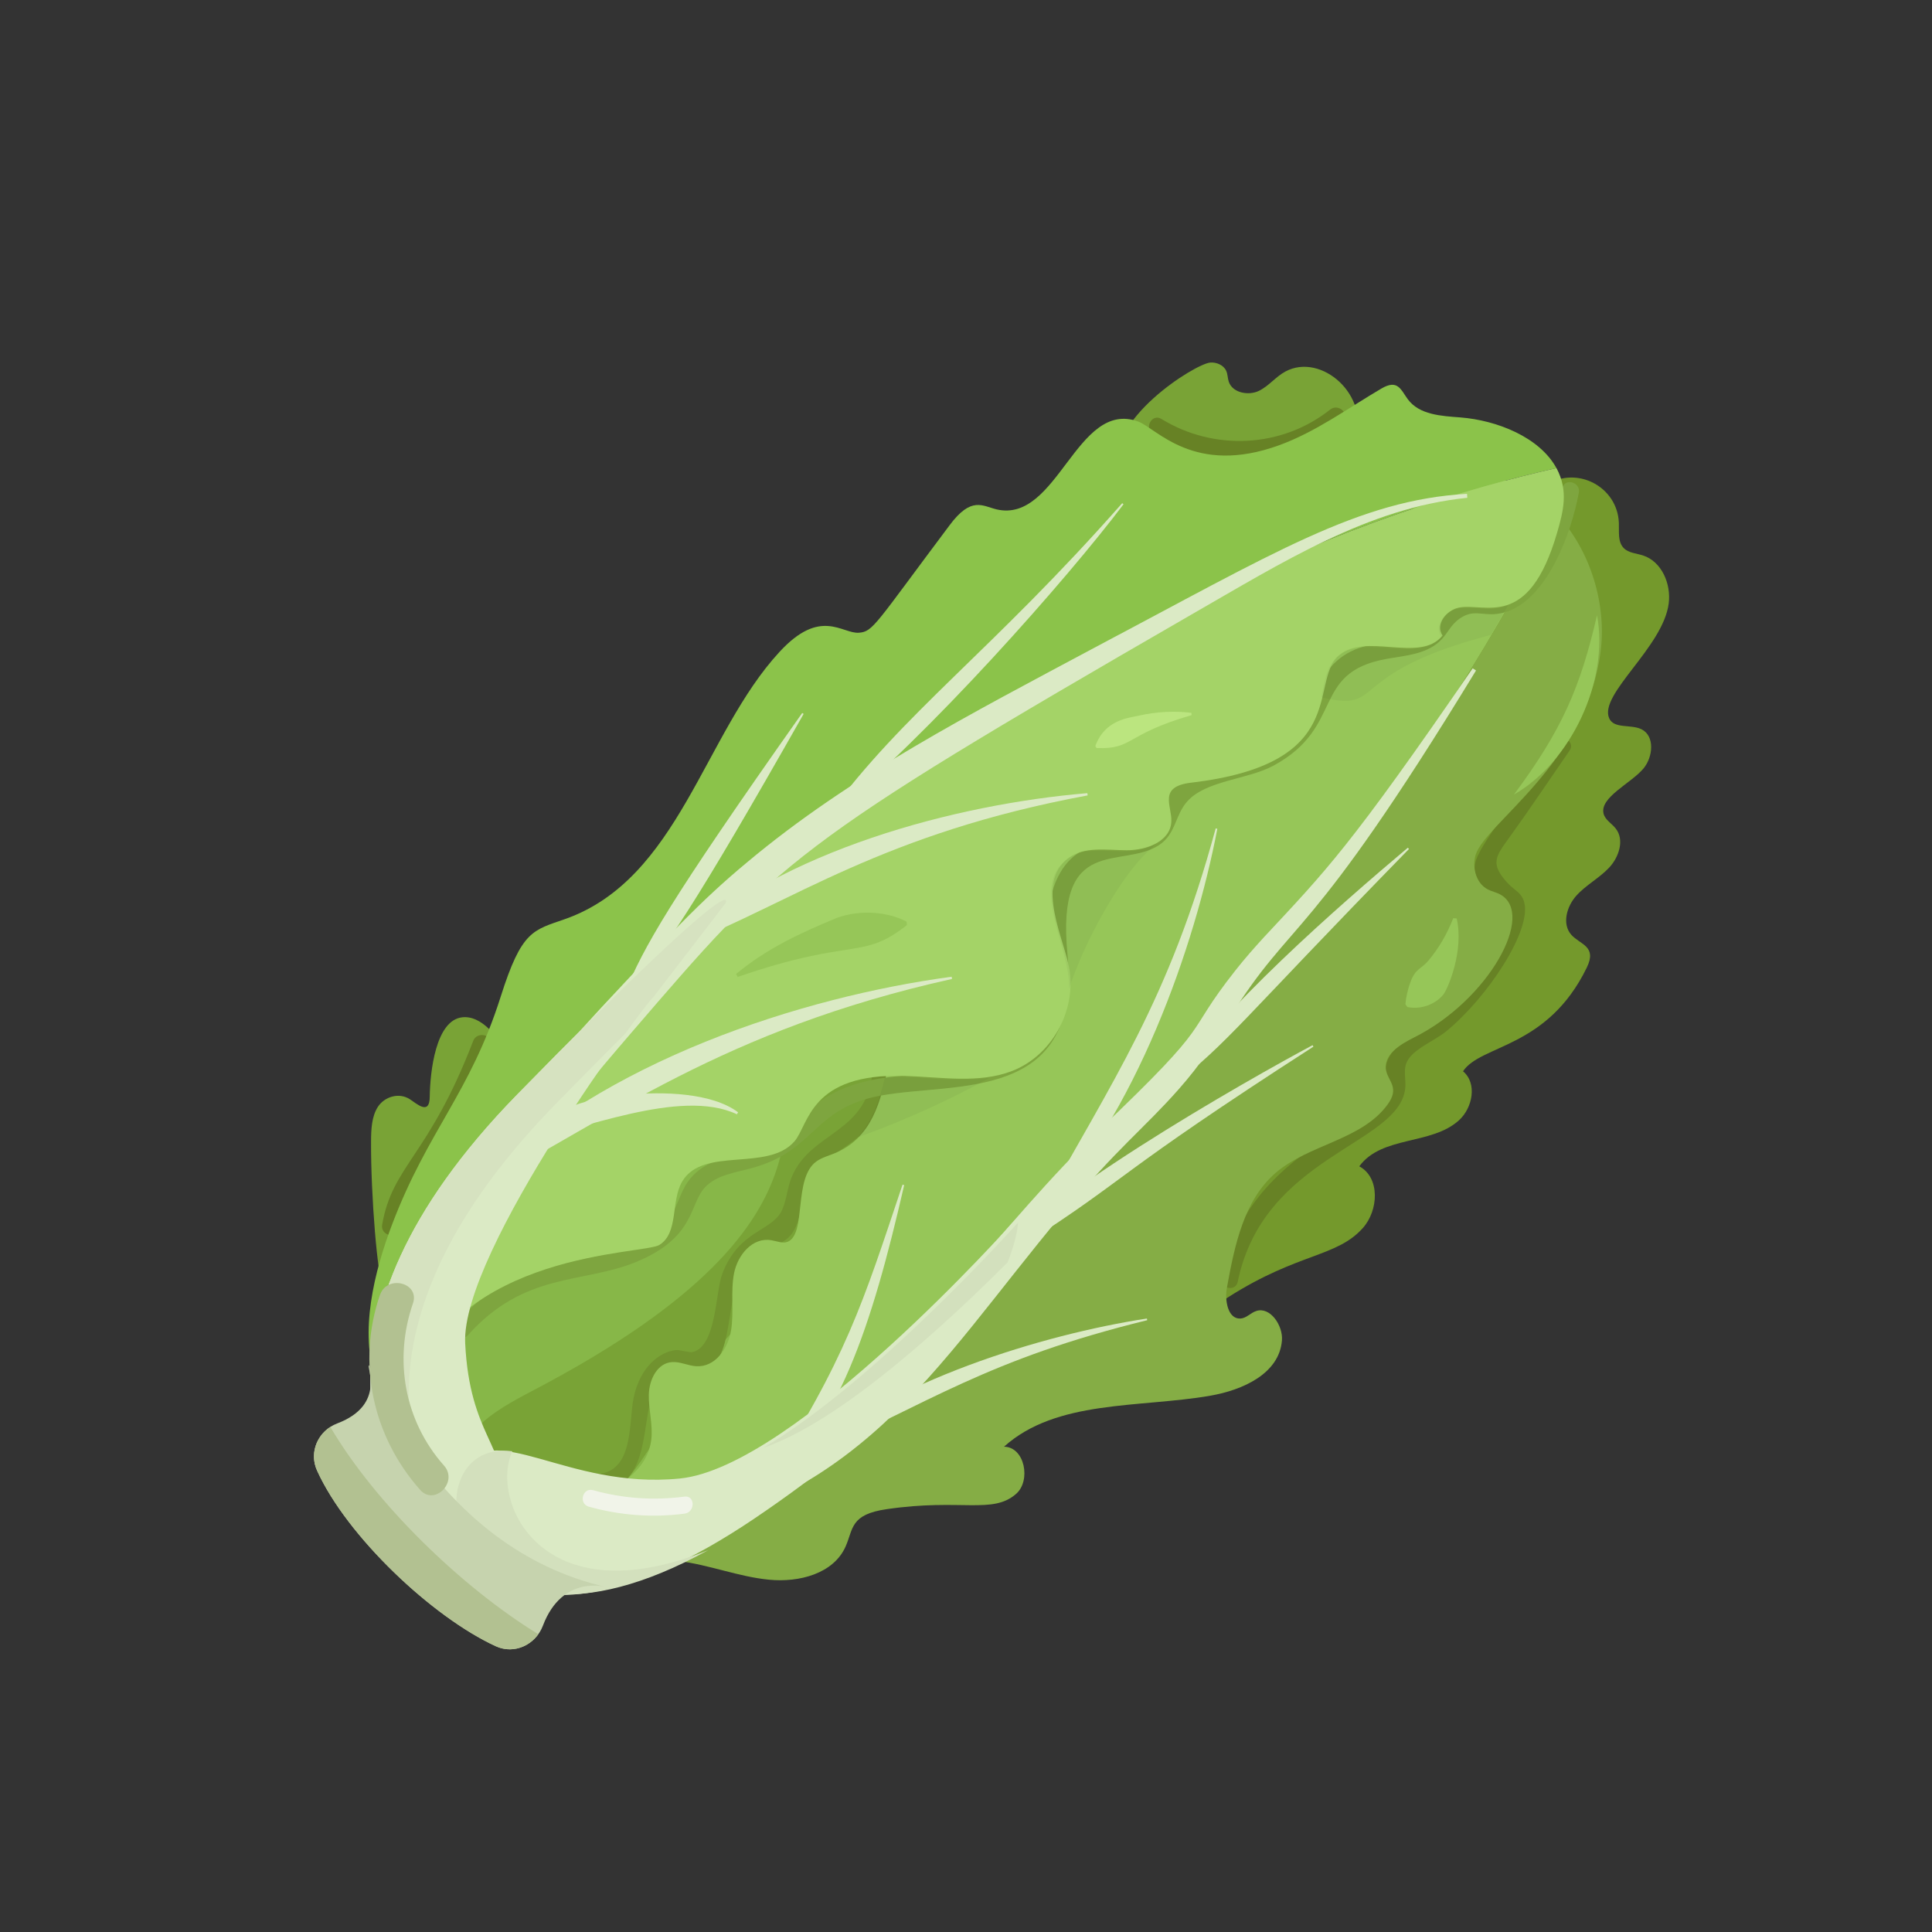 <?xml version="1.0" encoding="UTF-8"?>
<svg id="_Layer_" data-name="&amp;lt;Layer&amp;gt;" xmlns="http://www.w3.org/2000/svg" viewBox="0 0 540 540">
  <rect x="0" y="0" width="540" height="540" fill="#333333" stroke="none"/>
  <defs>
    <style>
      .cls-1 {
        fill: #d3e0bd;
      }

      .cls-2 {
        opacity: .04;
      }

      .cls-3 {
        fill: #f1f4e9;
      }

      .cls-4 {
        fill: #85ad45;
      }

      .cls-5 {
        fill: #a4d367;
      }

      .cls-6 {
        fill: #bbe57f;
      }

      .cls-7 {
        fill: #8bc34a;
      }

      .cls-8 {
        fill: #c6d3ae;
      }

      .cls-9 {
        fill: #d6e2c0;
      }

      .cls-10 {
        fill: #b2c191;
      }

      .cls-11 {
        fill: #dbeac5;
      }

      .cls-12 {
        fill: #74992c;
      }

      .cls-13 {
        fill: #79a336;
      }

      .cls-14 {
        fill: #71932f;
      }

      .cls-15 {
        fill: #87b748;
      }

      .cls-16 {
        fill: #678225;
      }

      .cls-17 {
        fill: #96c658;
      }

      .cls-18 {
        fill: #7ea53f;
      }
    </style>
  </defs>
  <path class="cls-13" d="m141.99,294.62c-2.98-5-7.48-10.87-12.8-10.28-7.42.82-8.99,15.24-9.08,22.3-.07,5.13-3.54,1.92-5.52.62-3.13-2.05-7.15-.66-8.94,2.06-1.79,2.73-1.93,6.36-1.94,9.83-.07,14.5,1.73,38.24,3.63,41.93,1.47,2.86,4.89,4.41,7.93,4.61,10.39.66,15.37-9.38,18.51-16.28,5.34-11.72,10.23-23.71,14.64-35.91l-6.43-18.89Z"/>
  <path class="cls-16" d="m132.27,290.92c-12.43,32.35-22.56,34.71-25.46,51.4-.52,2.99,4.08,4.21,4.61,1.18,2.75-15.78,12.31-17.17,25.46-51.4,1.1-2.85-3.52-4.01-4.61-1.18h0Z"/>
  <path class="cls-13" d="m378.8,123.48c4.36-13.01-9.5-24.99-19.49-19.66-2.74,1.46-4.67,4.09-7.47,5.44s-7.3.62-8.39-2.55c-.34-1.01-.28-2.09-.72-3.06-.75-1.64-2.77-2.46-4.47-2.31-4.29.37-29.36,16.19-25.5,29.73.8,2.8,7.89,15.07,15.5,18.11,4.96,1.98,20.57,2.3,27.75.98,8.42-1.56,16.05-5.82,21.54-12.03l1.25-14.64Z"/>
  <path class="cls-16" d="m371.8,114.46c-13.54,10.78-32.53,11.64-47.19,2.63-2.61-1.6-4.93,2.54-2.33,4.15,16.63,10.23,37.7,8.67,52.89-3.43,2.39-1.9-1.01-5.23-3.38-3.34h0Z"/>
  <path class="cls-15" d="m131.55,417.07c-9.29-11.18-10.6-27.56-5.88-41.31,9.85-28.69,40.28-44.32,61.86-59.06,16.6-11.34,44.22-34.76,71.98-25.39,12.54,4.24,22.75,16.8,21.24,29.95-.71,6.2-3.79,11.84-6.81,17.3-20.37,36.86-26.83,36.54-48.5,50.5-24.98,16.09-46.49,40.98-75.99,44.58l-17.91-16.57Z"/>
  <path class="cls-13" d="m127.92,413.43c-.51-12.84,9.22-18.59,21.24-24.88,95.15-49.84,60.57-82.83,76.64-97.15,4.54-4.05,15.31-5.08,17.06-4.04.67.4,1.1,1.09,1.46,1.78,4.73,9.07,1.58,19.87-1.94,29.22-15.97,42.44-29.08,40.92-47.44,65.48-11.56,15.47-16.73,34.08-40.83,46.81-4.71,2.48-8.91,2.91-13.87.62-5.35-4.28-11.94-8.41-12.32-17.83Z"/>
  <path class="cls-14" d="m243.95,298.5c-.98,18.44-17.08,17.4-22.61,30.34-1.25,2.92-1.42,6.25-2.64,9.12-2.7,6.35-12.03,5.55-16.8,18.02-2.01,5.25-1.56,20.08-8.23,21.91-1,.27-3.6-.68-4.8-.54-4.69.56-10.01,4.83-11.77,13.35-1.44,6.96.15,20.65-10.22,21.33-3.04.2-3.03,4.96.03,4.76,17.85-1.18,10.32-25.11,18.55-32.25,4.21-3.65,9.28-.83,12.11-2.03,8.44-3.59,4.23-22.58,12.33-30.99,2.98-3.09,7.29-2.85,10.26-5.43,4.05-3.52,3.61-11.13,5.77-15.73,5.14-10.92,21.59-9.66,22.78-31.89.16-3.06-4.59-3.02-4.76.03h0Z"/>
  <path class="cls-12" d="m432.33,135.46c8.54-5.31,19.74.61,20.15,10.66.1,2.46-.37,5.31,1.36,7.07,1.36,1.39,3.53,1.46,5.38,2.06,5.24,1.7,7.9,7.96,7.19,13.43-1.58,12.26-19.59,25.39-16.64,32.08,1.33,3.02,6.01,1.62,8.99,3.05,3.83,1.85,3.3,7.77.57,11.02-3.44,4.1-12.19,8-11.14,12.53.41,1.8,2.3,2.78,3.43,4.24,2.48,3.17.88,7.99-1.87,10.92-2.76,2.93-6.48,4.84-9.17,7.84-2.69,2.99-4.07,7.93-1.38,10.93,2.47,2.76,7.24,3.15,4.32,9.14-11.03,22.68-29.64,21.49-34.6,29,4.01,3.32,2.71,10.22-1.15,13.71-7.72,7-21.49,4.21-27.85,12.85,5.86,3.13,5.42,12.33.98,17.27-7.35,8.19-18.05,6.85-37.58,19.29-10.04,6.39-20.27,14.82-32.13,13.87-4.52-.36-5.78-2.16-7-5.22-8.55-21.4-.47-45.65,9.42-66.47,32.3-68,63.75-89.18,83.07-125.79,8.77-16.62,8.96-20.35,27.68-34.07l7.96-9.39Z"/>
  <path class="cls-16" d="m434.57,207.42c-20.93,30.34-24.28,32.56-21.63,38.27,1.06,2.28,3.15,2.92,4.82,4.55,5.11,4.97,2.83,8.45-.19,14.23-5.35,10.23-13.26,18.53-22.9,24.8-11.42,7.43-6.07,12.79-6.83,15.88-1.04,4.26-8.4,7.45-17.01,12.92-15,9.53-25.82,21.18-29.49,39.01-.61,2.99,3.99,4.19,4.61,1.18,7.25-35.25,44.81-38.22,46.79-53.88.39-3.09-.93-5.76,1.06-8.54,2.2-3.07,7.36-5.09,10.4-7.57,11.45-9.34,24.28-28.53,21.73-36.4-.79-2.44-2.64-3.06-4.25-4.75-5.39-5.64-3.63-7.75.02-12.81,5.82-8.07,11.36-16.35,17.02-24.55,1.73-2.51-2.42-4.83-4.15-2.33h0Z"/>
  <path class="cls-17" d="m151.32,436.08c-7.73-1.6-15.13-5.4-19.09-12.17l-.45-.15c17.16.44,48.12-4.21,50.25-21.33.51-4.15-.78-8.46-.68-12.66.11-4.22,2.39-8.85,6.58-9.07,2.2-.12,4.38,1.01,6.59,1.16,5.33.39,9.02-4.9,9.83-10.1.82-5.18-.18-10.68.81-15.83,1-5.14,5.15-10.2,10.45-9.28,1.55.26,3.2,1,4.58.42,5.31-2.29,1.46-17.74,8-22.45,1.55-1.12,3.49-1.59,5.27-2.35,19.95-8.44,11.6-38.54,25.64-66.71,16.55-33.28,54.78-47.93,83.53-71.11,20.97-16.9,25.81-30.41,50.76-41.21,10.92-7.52,8.68-6.13,11.26-7.19l15.63-1.85c5.82,1.83,10.83,5.23,14.94,9.62-13.58,27.41-38.73,71.38-78.85,118.11-121.81,141.83-101.69,143.82-205.04,174.15Z"/>
  <path class="cls-4" d="m338.22,390.12c-19.91,3.41-42.96,1.06-57.6,14.24,5.82.05,7.6,9.47,3.4,13.17-6.62,5.81-15.3,1.24-36.14,4.28-10.3,1.47-9.34,5.49-11.53,10.44-3.34,7.55-12.9,10.12-21.41,9.28-8.51-.82-16.8-4.2-25.32-5.22-10.18-1.22-20.23.98-30.43.68-2.58-.08-5.26-.36-7.87-.92,103.61-30.4,83.59-32.73,205.04-174.15,40.12-46.73,65.28-90.7,78.85-118.11,9.39,10.07,13.96,25.31,12.12,38.67-4.24,30.94-32.02,47.54-34.87,56.41-1.07,3.4.02,7.94,3.35,9.69,1.11.59,2.37.8,3.47,1.4,10.11,5.47-3.26,29.59-23.96,39.95-4.01,2.01-9.01,5-7.83,9.56.73,2.88,3.68,4.67.35,9.22-7.21,9.95-21.97,11.09-31.29,19.11-8.89,7.66-11.49,20.32-13.63,32.13-.63,3.46.23,8.74,3.77,8.59,1.69-.09,2.85-1.6,4.43-2.11,3.88-1.29,7.51,4.04,7.19,8.2-.72,9.3-10.96,13.93-20.1,15.48Z"/>
  <path class="cls-11" d="m412.55,187.41c-47.51,77.96-50.91,68.24-68.9,97.12-4.94,7.93-7.77,12.6-14.17,19.88-9.78,11.08-16.86,16.1-32.49,34.8-36.71,43.93-56.32,82.25-122.57,92.19-13.59,1.96-24.83,6.76-35.84,2.66l.29-1.07c7.35,1.13,14.24-1.17,22.6-4.26,20.01-7.34,37.23-6.93,63.57-27.56,31.68-24.45,55.37-59.73,82.04-85.21,33.66-32.06,22.93-25.34,38.29-44.81,2.53-3.21,5.21-6.25,7.92-9.21,17.33-18.58,23.94-25.04,58.33-75.14l.93.6Z"/>
  <path class="cls-11" d="m367.11,292.54c-56.03,36.09-51.35,36.43-80.35,54.97-3.85,2.52-7.6,5.08-10.99,8.28l-.37-.29c10.47-18.25,74.4-54.25,91.47-63.37l.24.41Z"/>
  <path class="cls-11" d="m340.25,231.64c-6.24,32.63-22.64,80.15-49.84,108.51l-.38-.28c21.06-38.19,36.72-60.25,49.76-108.33l.46.11Z"/>
  <path class="cls-11" d="m393.82,237.29c-47.56,48.67-50.38,54.1-66.5,66.53l-.35-.32c14.02-21.3,47.07-50.17,66.52-66.56l.32.35Z"/>
  <path class="cls-17" d="m446.38,171.95c3.39,18.39-7.27,41-23.22,50.13,13.51-18.22,18.53-29.91,23.22-50.13Z"/>
  <path class="cls-18" d="m436.7,136.53c-1.51,8.31-4.55,16.03-9.63,22.81-3.88,5.17-7.92,7.73-14.3,7.19-11.95-1-8.8,4.42-13.25,8.98-6.76,6.94-20.47.06-29.38,13.26-5.79,8.59-7.67,16.67-17.8,21.74-6.89,3.44-15.33,3.54-21.95,7.14-6.4,3.48-3.69,10.33-8.81,14.45-6.77,5.45-20.24-.41-26.51,14.38-6.15,14.5,5.92,33.49-7.53,45.17-11.86,10.29-29.57,7.21-43.86,10.21-14.4,3.03-18.55,9.7-22.63,13.55-9.89,9.32-21.94,5.5-28.68,14.74-2.47,3.39-3.08,7.74-5.85,11.01-13.58,16.02-37.58,4.6-59.1,28.67-2.03,2.27,1.34,5.63,3.38,3.34,15.88-17.76,32.03-14.29,47-20.45,16.67-6.86,14.77-16.14,19.29-20.91,3.26-3.44,8.55-4.1,12.92-5.29,18.2-4.94,16.96-16.73,36.1-20.29,21.08-3.92,56.22,2.19,52.24-39.64-3.21-33.66,15.14-23.55,25.6-30.38,4.73-3.09,4.44-8.36,7.9-12.23,5.29-5.9,16.86-6.06,24.11-9.99,20-10.85,10.35-25.87,31.32-29.78,5.06-.94,10.94-1.21,14.98-4.84,2.35-2.12,2.98-4.53,5.64-6.42,3.92-2.78,6.27-.81,10.63-1.38,13.38-1.75,20.75-22.78,22.76-33.88.54-2.99-4.06-4.2-4.61-1.18h0Z"/>
  <path class="cls-7" d="m113.84,389.21c-1.32,3.68-2.14,7.56-2.39,11.55l-3.98-1.5c1.55-4.95-.47-8.43-2.32-13.44-4.88-13.3-.45-30.72,4.43-43.55,10.05-26.42,21.81-36.71,30.37-63.71,5.88-18.56,9-18.52,18.05-21.7,31.75-11.23,38.72-51.73,59.84-74.61,11.52-12.56,17.54-5.03,22.24-5.4,3.98-.32,4.42-2.15,25.33-30.04,6.11-8.2,9.2-5.36,13.17-4.43,17.09,3.93,22.3-30.8,39.52-24.57,5.16,1.88,15.61,15.31,39.44,6.63,10.3-3.75,19.18-10.33,28.58-15.85,4.6-2.68,5.4.35,7.38,3.02,3.21,4.35,9.37,4.66,14.66,5.06,10.33.81,22.18,5.57,26.87,14.17-48.44,10.86-141.61,42.55-254.03,141.6-44.72,39.4-63.51,79.4-67.16,116.77Z"/>
  <path class="cls-11" d="m283.02,341.74s-60.89,68.34-93.01,71.51c-32.11,3.17-52.03-17.27-61.66-2.27-9.63,15,10.81,61.96,82.65,13.36,71.84-48.6,72.02-82.6,72.02-82.6Z"/>
  <path class="cls-5" d="m407.67,169.85c-3.48.75-6.56,4.77-4.46,7.78-6.37,7.9-21.8-1.18-29.2,5.75-8.09,7.55,3.41,30.15-41.1,35.38-9.36,1.12-5.29,6.51-5.52,10.9-.27,5.55-6.96,8.01-12.51,7.98-5.57-.02-11.76-1.11-16.15,2.11-9.75,7.11-.96,23.28.22,31.43,1.74,11.82-5.18,23.95-16.07,28.16-9.23,3.58-19.77,1.71-29.85,1.38-26.78-.89-26.91,13.64-31,18.32-7.47,8.53-25.39,1.38-31.29,11.08-3.33,5.51-.96,14.41-6.41,17.82-4.57,2.85-56.51,1.48-70.48,41.26,3.65-37.37,22.44-77.37,67.16-116.77,112.42-99.06,205.59-130.74,254.03-141.6,3.42,6.37,1.9,12.08.19,18.02-8.03,27.64-20.2,19.46-27.56,20.99Z"/>
  <path class="cls-11" d="m410.11,139.14c-27.72,2.79-51.81,18.12-77.24,32.71-112.31,64.83-114.83,68.52-156.54,116.96-20.17,23.46-38.88,46.31-55.02,80.11-5.25,10.8-7.31,15.28-7.26,25.22.2,17.71,9.16,23.06,16.11,37.07l-.94.58c-6.05-8.04-13.21-14.06-17.73-22.66-4.46-8.42-6.04-22.68-2.18-33.7,3.06-8.65,6.26-16.38,9.52-23.36,13.65-28.86,28.6-48.12,49.33-70.55,18.17-19.48,27.55-29.64,40.56-40.42,29-24.34,63.13-41.85,96.93-59.93,50.47-26.67,74.18-41.43,104.39-43.14l.08,1.11Z"/>
  <path class="cls-11" d="m182.53,278.78c-1.49.76-53.78,70.92-52.51,96.69,1.27,25.77,11.74,28.7,10.33,42.91-1.41,14.21-14.47,17.64-23.12,7.6-8.65-10.04-36.92-54.34,27.35-120.09,64.27-65.75,58.22-53.47,58.22-53.47l-20.26,26.35Z"/>
  <path class="cls-11" d="m224.62,199.54c-30.59,53.91-39.04,66.46-49.55,78.11l-.4-.26c5.34-12.74,11.85-24.69,49.55-78.11l.4.26Z"/>
  <path class="cls-11" d="m314.02,140.95c-15.7,20.82-54.75,65.01-82.09,87.09l-.34-.33c20.73-28.43,45.55-45.62,82.07-87.07l.37.3Z"/>
  <path class="cls-11" d="m266.1,273.62c-64.12,14.21-96.25,39.46-130.67,57.25l-.38-.5c33.26-33.77,88.94-51.71,130.94-57.37l.11.62Z"/>
  <path class="cls-11" d="m205.96,311.44c-15.91-7.54-44.01,4.86-58.65,7.02l-.3-.56c9.21-10.07,21.16-11.16,28.72-11.93,9.28-.87,23.13-.65,30.57,4.92l-.33.54Z"/>
  <path class="cls-11" d="m304.01,222.32c-57.19,10.59-82.39,29.74-113.33,41.96l-.35-.53c27.98-25.97,76.61-38.96,113.59-42.06l.08.63Z"/>
  <path class="cls-11" d="m252.72,331.24c-9.13,39.8-18.56,68.39-38.5,83.88l-.35-.32c22.69-35.05,27.32-50.64,38.39-83.69l.46.13Z"/>
  <path class="cls-11" d="m320.65,369c-44.83,11-60.81,23.05-95.68,38.6l-.26-.4c24.18-21.23,66.69-34.18,95.85-38.67l.09.47Z"/>
  <g>
    <path class="cls-1" d="m213.38,404.66c21.22-7.22,50.1-33.64,68.22-51.8,2.89-7.16,2.92-11.13,2.92-11.13,0,0-39.08,43.86-71.14,62.93Z"/>
    <path class="cls-1" d="m143.2,405.63c-30.51-4-18.62,68.13,54.77,27.63-46.81,18.9-61.15-13.81-54.77-27.63Z"/>
  </g>
  <path class="cls-9" d="m155.24,308.64c7.38-7.55,13.82-14.05,19.46-19.68,4.45-6.14,7.49-10,7.84-10.17l20.26-26.35s6.05-12.28-58.22,53.47c-64.27,65.75-36,110.05-27.35,120.09,4.1,4.76,9.18,6.48,13.55,5.48-9.52-7.29-42.54-54.29,24.46-122.83Z"/>
  <path class="cls-8" d="m103.15,381.6s17.85,51.09,66.48,62.02c0,0-12.37-3.78-17.88,10.75-2.02,5.33-7.95,8.14-13.14,5.77-17.77-8.14-41.69-30.76-50-49.13-2.36-5.21.33-11.14,5.67-13.17,13.84-5.26,7.91-16.23,8.87-16.23Z"/>
  <path class="cls-10" d="m92.33,398.83c-4,2.58-5.77,7.65-3.72,12.18,8.32,18.38,32.24,41,50,49.13,4.34,1.99,9.19.34,11.85-3.37-21.37-13.08-45.59-36.55-58.13-57.94Z"/>
  <g class="cls-2">
    <path d="m373.63,183.68c-2.96,2.77-3.48,7.06-4.29,11.2,18.26,4.48,5.85-6.6,47.39-17.42,1.66-2.81,3.26-5.57,4.77-8.24-5.25,2.11-9.56-.04-14.21.93-3.48.75-6.56,4.77-4.46,7.78-6.37,7.9-21.8-1.18-29.2,5.75Z"/>
    <path d="m298.79,276.46c3.95-12.67,14.45-31.68,22.32-38.7.72-.64,1.27-1.22,1.72-1.77-8.04,4.46-17.7-.91-24.47,4.06-10.82,7.89,1.03,24.96.44,36.41Z"/>
    <path d="m276.56,301.23c-9.56,1.59-19.93-.69-29.22-.14-1.47,6.46-3.67,12.52-7.66,16.83,12.51-4.47,26.06-10.56,36.88-16.69Z"/>
  </g>
  <path class="cls-10" d="m106.2,361.93c-6.54,18.96-2.02,39.56,11.22,54.48,4.06,4.58,10.74-2.2,6.69-6.76-11.11-12.52-14.11-29.64-8.69-45.35,2-5.78-7.23-8.13-9.21-2.36h0Z"/>
  <path class="cls-3" d="m164.58,421.12c8.74,2.44,17.76,3.12,26.76,1.95,3-.39,3.01-5.15-.03-4.76-8.63,1.12-17.17.54-25.55-1.8-2.95-.82-4.13,3.78-1.18,4.61h0Z"/>
  <path class="cls-17" d="m205.74,272.22c8.9-7.33,18.12-11.48,28.08-15.64,6.94-2.52,14.67-1.61,19.59,1.03l.08.95c-12.55,9.94-14.98,3.34-47.29,14.49l-.47-.83Z"/>
  <path class="cls-6" d="m333.06,199.88c-18.79,5.43-16.28,9.63-26.56,9.19l-.36-.52c2.67-7.44,9.42-7.89,12.1-8.51,5.21-1.21,10.66-1.36,14.77-.79l.04.63Z"/>
  <path class="cls-17" d="m407.14,256.7c2.05,8.77-2.24,19.26-3.68,21.23-2.01,2.51-5.9,4.37-10.08,3.55l-.56-.77c.07-1.41.64-4.25,1.37-6.08,1.36-3.95,3.04-3.75,5.04-6.11,3.02-3.62,5.2-7.43,6.96-11.88l.95.07Z"/>
</svg>